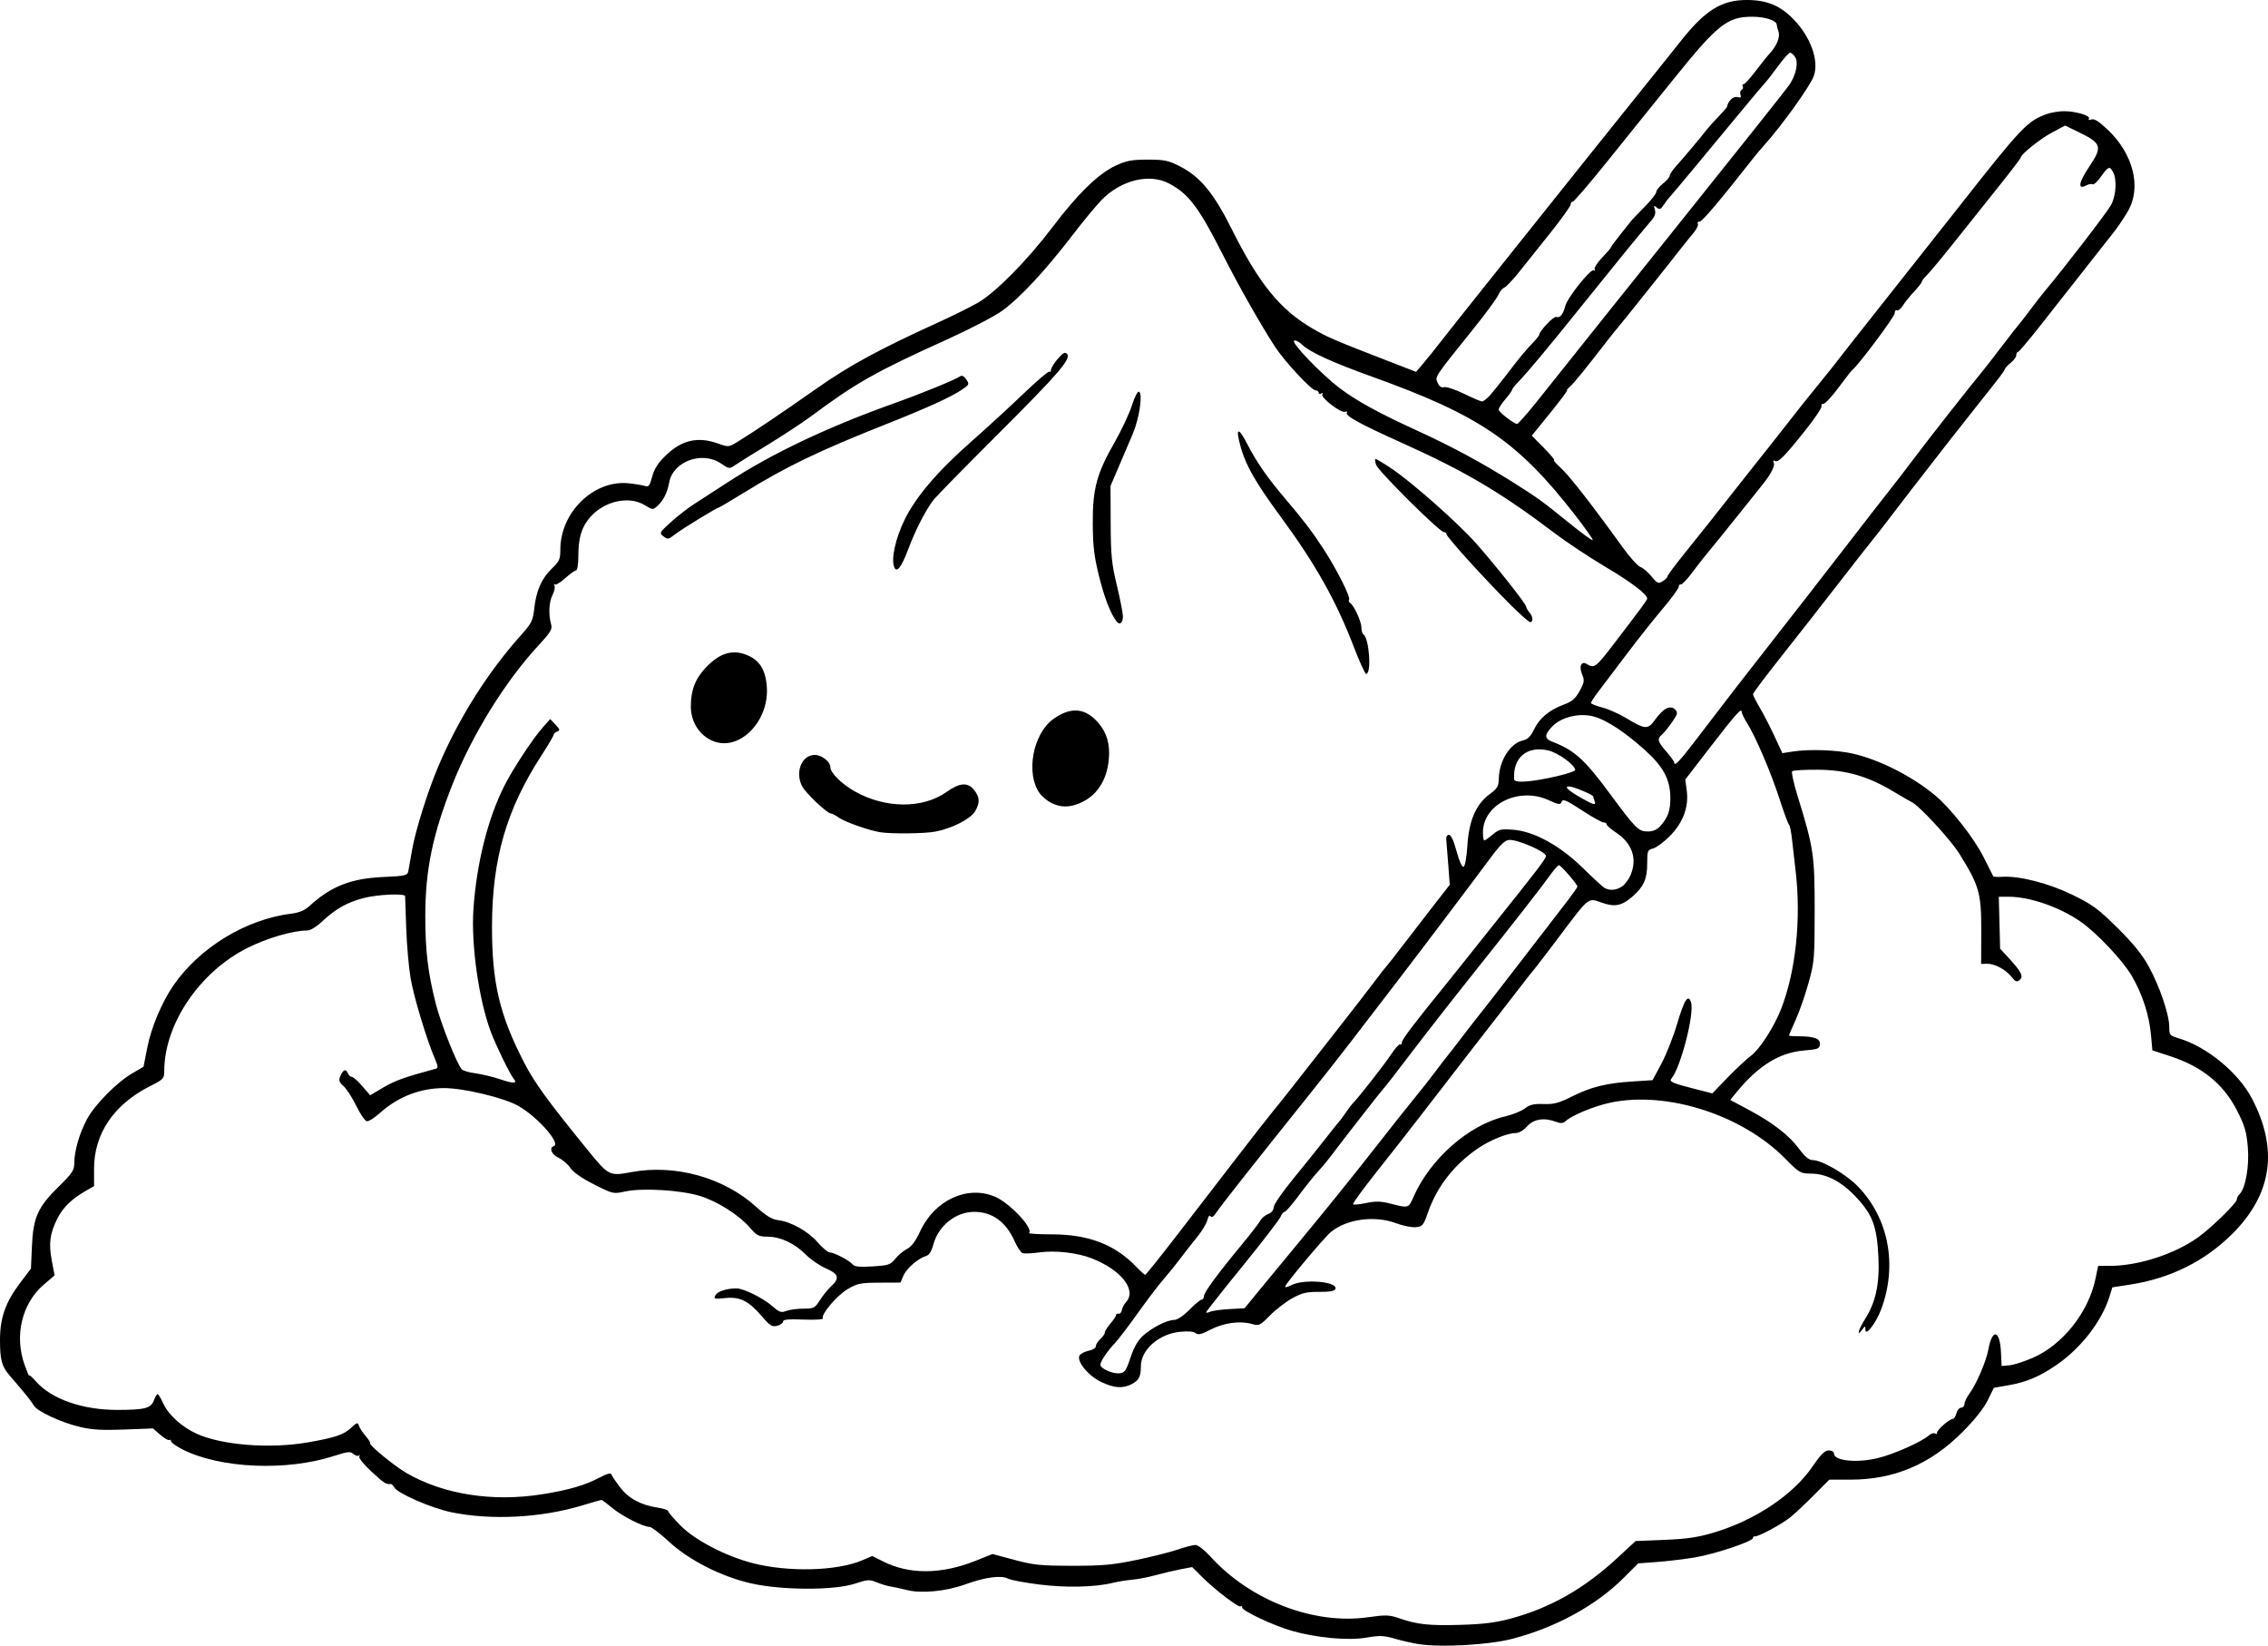 <?xml version="1.0" encoding="UTF-8" standalone="no"?>
<!-- Created with Inkscape (http://www.inkscape.org/) -->

<svg
   width="266.666mm"
   height="193.46mm"
   viewBox="0 0 266.666 193.46"
   version="1.1"
   id="svg5"
   xml:space="preserve"
   xmlns="http://www.w3.org/2000/svg"
   xmlns:svg="http://www.w3.org/2000/svg"><defs
     id="defs2" /><g
     id="layer1"
     transform="translate(48.782,13.008)"><path
       style="fill:#000000;stroke-width:0.265"
       d="m 118.031,180.267 c -0.731,-0.116 -2.003,-0.407 -2.826,-0.647 -1.285,-0.373 -1.762,-0.39 -3.362,-0.116 -2.138,0.367 -5.869,0.02 -8.788,-0.817 -2.125,-0.609 -5.787,-2.336 -5.787,-2.729 0,-0.163 -0.075,-0.222 -0.166,-0.131 -0.207,0.207 -3.014,-1.93 -4.559,-3.47 l -1.153,-1.149 -1.361,0.258 c -0.748,0.142 -2.063,0.453 -2.922,0.69 -0.859,0.237 -2.109,0.479 -2.778,0.537 -0.669,0.058 -1.693,0.224 -2.275,0.368 -2.083,0.516 -5.502,0.593 -8.657,0.195 -1.706,-0.215 -3.355,-0.527 -3.665,-0.693 -0.788,-0.422 -2.676,-0.169 -4.996,0.669 -2.292,0.828 -5.182,1.111 -6.891,0.674 -0.655,-0.168 -1.516,-0.355 -1.913,-0.416 -0.397,-0.061 -1.135,-0.284 -1.639,-0.494 -0.833,-0.348 -1.069,-0.333 -2.585,0.168 -2.393,0.79 -8.533,0.776 -12.12,-0.028 -3.535,-0.792 -7.357,-2.73 -9.746,-4.942 -1.013,-0.938 -2.018,-1.705 -2.233,-1.705 -0.744,0 -3.249,-1.266 -4.389,-2.218 -0.63,-0.526 -1.206,-0.957 -1.28,-0.957 -0.074,0 -1.105,0.293 -2.29,0.652 -4.818,1.458 -10.72,1.761 -15.385,0.79 -2.322,-0.483 -6.293,-2.208 -6.681,-2.902 -0.135,-0.241 -0.324,-0.428 -0.42,-0.415 -0.536,0.073 -0.813,-0.105 -2.275,-1.459 -0.913,-0.846 -1.527,-1.613 -1.428,-1.786 0.095,-0.167 0.075,-0.214 -0.046,-0.104 -0.121,0.109 -0.408,0.03 -0.638,-0.176 -0.363,-0.325 -0.663,-0.295 -2.27,0.226 -5.597,1.816 -13.4,1.481 -17.834,-0.766 -0.742,-0.376 -1.348,-0.807 -1.348,-0.959 0,-0.152 -0.093,-0.218 -0.208,-0.147 -0.114,0.07 -0.591,-0.206 -1.059,-0.615 l -0.851,-0.743 -3.373,0.13 c -2.561,0.099 -3.812,0.026 -5.198,-0.301 -2.233,-0.527 -5.085,-1.853 -5.45,-2.535 -0.148,-0.277 -0.757,-1.075 -1.352,-1.774 -0.596,-0.699 -1.315,-1.546 -1.599,-1.883 -0.812,-0.964 -1.019,-1.782 -1.019,-4.025 0,-2.618 0.645,-4.446 2.377,-6.733 l 1.264,-1.67 0.113,-2.608 c 0.147,-3.4 0.69,-4.617 3.127,-7.01 1.635,-1.607 1.852,-1.934 1.855,-2.809 0.004,-1.412 0.607,-3.488 1.487,-5.128 0.923,-1.717 3.479,-4.311 5.307,-5.386 l 1.347,-0.791 0.438,-2.229 c 0.471,-2.397 1.696,-5.319 3.061,-7.304 3.077,-4.472 8.543,-7.802 13.888,-8.462 0.921,-0.114 1.564,-0.384 2.117,-0.89 2.533,-2.321 4.876,-3.244 8.669,-3.416 2.639,-0.12 2.856,-0.17 2.961,-0.69 0.062,-0.309 0.253,-1.395 0.425,-2.413 0.384,-2.284 1.837,-6.922 3.108,-9.922 2.38,-5.618 5.784,-11.014 9.728,-15.42 1.246,-1.392 1.386,-1.678 1.553,-3.175 0.233,-2.079 0.877,-3.513 2.098,-4.674 0.844,-0.803 0.959,-1.065 0.959,-2.189 0,-4.397 3.939,-8.222 8.031,-7.799 0.749,0.077 1.603,0.217 1.898,0.31 0.462,0.146 0.583,-0.006 0.876,-1.101 0.249,-0.93 0.685,-1.603 1.627,-2.511 1.865,-1.797 3.752,-2.219 6.123,-1.369 1.2,0.43 1.246,0.426 2.249,-0.183 1.827,-1.111 5.438,-3.544 9.358,-6.305 3.765,-2.652 7.346,-4.599 14.155,-7.698 1.746,-0.795 3.889,-1.855 4.763,-2.357 2.096,-1.203 5.811,-4.964 8.789,-8.897 2.973,-3.925 5.377,-6.27 7.402,-7.216 1.291,-0.604 1.894,-0.718 3.785,-0.72 1.979,-0.001 2.435,0.094 3.8,0.792 2.392,1.224 3.974,3.144 6.107,7.413 3.205,6.414 5.704,9.474 9.54,11.685 1.788,1.031 2.548,1.355 9.101,3.891 l 3.016,1.167 0.688,-0.807 c 0.379,-0.444 0.867,-1.036 1.085,-1.316 1.669,-2.14 3.508,-4.454 10.466,-13.171 4.356,-5.457 8.066,-10.1 8.245,-10.319 0.178,-0.218 1.658,-2.064 3.287,-4.101 1.629,-2.037 3.731,-4.657 4.671,-5.821 0.94,-1.164 2.08,-2.591 2.535,-3.171 2.982,-3.804 4.917,-5.021 7.961,-5.009 2.307,0.01 3.889,0.667 5.433,2.258 2.004,2.065 3.006,4.822 2.41,6.628 -0.382,1.158 -3.791,5.915 -5.924,8.266 -0.323,0.356 -0.851,0.983 -1.173,1.394 -4.016,5.113 -6.031,7.494 -6.343,7.494 -0.208,0 -0.302,0.123 -0.209,0.272 0.093,0.15 -0.168,0.669 -0.58,1.155 -0.411,0.485 -1.011,1.226 -1.333,1.646 -0.932,1.217 -7.299,9.199 -7.605,9.533 -0.152,0.167 -0.539,0.643 -0.86,1.058 -2.747,3.559 -4.176,5.323 -4.63,5.716 -0.294,0.255 -0.458,0.463 -0.365,0.463 0.093,0 -0.803,1.2 -1.992,2.666 l -2.161,2.666 1.417,1.435 c 0.779,0.789 1.319,1.435 1.198,1.435 -0.12,0 0.208,0.387 0.73,0.86 1.046,0.948 3.616,4.238 7.322,9.372 0.858,1.189 1.8,2.238 2.092,2.331 0.292,0.093 0.877,0.588 1.3,1.101 0.697,0.846 0.82,0.9 1.329,0.582 0.308,-0.193 0.561,-0.45 0.561,-0.572 0,-0.122 0.932,-1.373 2.07,-2.781 1.888,-2.333 3.19,-3.976 7.8,-9.835 0.859,-1.091 1.852,-2.342 2.207,-2.778 0.355,-0.437 1.385,-1.747 2.288,-2.912 0.903,-1.165 2.237,-2.842 2.965,-3.727 0.728,-0.885 1.588,-1.947 1.911,-2.362 0.324,-0.415 1.276,-1.636 2.117,-2.714 0.841,-1.078 3.255,-4.133 5.365,-6.789 2.11,-2.656 5.503,-6.949 7.541,-9.541 7.424,-9.444 8.079,-10.132 10.424,-10.937 0.495,-0.17 1.374,-0.309 1.954,-0.309 1.37,0 3.131,0.53 2.916,0.878 -0.102,0.166 0.01,0.202 0.291,0.095 0.326,-0.125 0.872,0.216 1.9,1.188 3.047,2.882 4.019,6.809 2.38,9.613 -0.425,0.728 -1.098,1.74 -1.495,2.249 -0.397,0.509 -1.954,2.49 -3.46,4.4 -1.506,1.911 -3.87,4.916 -5.252,6.678 -1.382,1.762 -2.603,3.205 -2.712,3.206 -0.109,0.002 -0.198,0.173 -0.198,0.381 0,0.208 -0.279,0.597 -0.619,0.864 -0.34,0.268 -0.668,0.617 -0.728,0.777 -0.122,0.324 -0.378,0.66 -3.481,4.565 -1.201,1.511 -2.481,3.132 -2.845,3.602 -0.364,0.47 -1.197,1.542 -1.852,2.382 -2.415,3.097 -3.609,4.643 -5.146,6.662 -0.866,1.138 -1.878,2.439 -2.249,2.892 -0.371,0.453 -0.937,1.168 -1.259,1.587 -0.322,0.42 -1.61,2.073 -2.862,3.674 -1.253,1.601 -2.597,3.326 -2.987,3.834 -0.39,0.508 -2.109,2.692 -3.818,4.853 -1.71,2.162 -3.109,4.033 -3.109,4.158 0,0.125 0.369,0.855 0.821,1.62 0.452,0.766 1.228,2.273 1.724,3.348 l 0.903,1.956 1.252,-0.191 c 1.959,-0.3 5.178,-0.184 7.066,0.254 3.143,0.729 6.894,2.629 9.606,4.865 1.86,1.534 4.638,5.072 5.768,7.346 0.571,1.148 1.071,2.142 1.113,2.208 0.042,0.066 0.502,0.091 1.023,0.056 2.002,-0.135 5.443,0.74 8.238,2.096 2.386,1.157 3.042,1.636 5.324,3.89 1.861,1.838 2.914,3.136 3.696,4.555 1.271,2.306 2.414,5.676 2.414,7.116 0,0.951 0.058,1.02 1.124,1.335 3.266,0.964 6.987,4.016 8.573,7.03 3.162,6.01 2.4,11.288 -2.305,15.971 -3.211,3.195 -7.259,5.207 -11.939,5.934 l -2.146,0.333 -0.326,1.051 c -0.915,2.947 -3.357,6.098 -6.274,8.097 -1.968,1.349 -3.513,1.999 -5.624,2.366 l -1.706,0.297 -0.735,1.488 c -0.465,0.942 -1.561,2.315 -2.99,3.744 -3.764,3.766 -8.011,5.564 -13.142,5.564 h -2.48 l -1.777,1.786 c -0.977,0.982 -2.217,2.15 -2.754,2.596 -0.999,0.828 -3.89,2.384 -4.248,2.287 -0.109,-0.03 -0.198,0.054 -0.198,0.186 0,0.403 -4.497,1.905 -6.875,2.296 -1.235,0.203 -3.23,0.442 -4.434,0.531 l -2.189,0.162 -1.66,1.66 c -3.282,3.282 -7.963,5.851 -13.132,7.206 -2.748,0.72 -8.388,1.04 -11.006,0.624 z m 10.854,-3.017 c 4.639,-1.257 8.594,-3.506 12.465,-7.087 l 2.178,-2.015 3.394,-0.139 c 2.607,-0.107 3.944,-0.303 5.762,-0.844 4.894,-1.456 9.366,-4.442 11.645,-7.778 0.98,-1.434 1.443,-1.894 1.909,-1.894 0.349,0 0.615,0.159 0.615,0.369 0,0.856 2.654,1.136 5.136,0.541 1.869,-0.448 5.178,-1.918 6.026,-2.678 0.245,-0.22 0.576,-0.32 0.734,-0.222 0.158,0.098 0.255,0.069 0.215,-0.064 -0.084,-0.278 1.459,-1.65 1.855,-1.65 0.145,0 0.339,-0.298 0.43,-0.661 0.091,-0.364 0.342,-0.661 0.558,-0.661 0.216,0 0.392,-0.197 0.392,-0.438 0,-0.241 0.274,-0.806 0.609,-1.257 0.773,-1.038 1.95,-3.782 2.188,-5.1 0.46,-2.546 1.363,-2.383 1.49,0.269 l 0.078,1.631 0.926,-0.085 c 0.509,-0.046 1.759,-0.45 2.778,-0.896 3.49,-1.529 6.518,-5.358 7.331,-9.272 l 0.316,-1.521 h 1.379 c 3.342,0 7.576,-1.365 10.348,-3.336 1.535,-1.091 4.571,-4.048 4.571,-4.452 0,-0.17 0.146,-0.454 0.323,-0.632 0.713,-0.713 1.167,-3.302 0.974,-5.554 -0.155,-1.807 -0.369,-2.529 -1.267,-4.286 -1.591,-3.114 -4.095,-5.152 -7.835,-6.38 l -2.117,-0.695 -0.165,-1.819 c -0.213,-2.348 -1.022,-4.825 -2.276,-6.961 -1.073,-1.829 -4.148,-5.074 -6.041,-6.377 -2.483,-1.708 -5.949,-2.901 -8.433,-2.901 h -1.145 l 0.079,3.056 0.079,3.056 1.05,1.139 c 1.461,1.585 1.727,2.135 1.234,2.544 -0.323,0.268 -0.491,0.201 -0.944,-0.374 -0.683,-0.868 -1.995,-1.567 -2.894,-1.541 l -0.679,0.019 0.013,-3.883 c 0.015,-4.436 -0.236,-5.316 -2.584,-9.084 -1.051,-1.686 -4.784,-5.718 -5.622,-6.072 -0.136,-0.057 -1.081,-0.604 -2.099,-1.214 -3.035,-1.818 -5.573,-2.551 -8.907,-2.575 -1.552,-0.011 -2.911,0.069 -3.021,0.179 -0.11,0.109 0.178,1.419 0.639,2.91 1.887,6.108 2.01,6.93 2.008,13.427 -0.002,5.659 -0.038,6.081 -0.72,8.542 -0.395,1.424 -1.074,3.375 -1.51,4.336 -0.436,0.961 -0.792,1.79 -0.792,1.843 0,0.053 0.461,0.096 1.025,0.096 1.921,0 2.673,0.265 2.618,0.924 -0.045,0.539 -0.223,0.61 -1.885,0.75 -2.878,0.241 -5.356,1.777 -7.93,4.912 l -0.737,0.898 2.197,1.173 c 2.838,1.515 4.746,2.998 5.927,4.607 0.647,0.881 1.135,1.289 1.543,1.289 1.112,0 3.956,1.654 5.376,3.128 3.604,3.736 4.642,9.271 2.705,14.421 -0.611,1.624 -1.839,3.216 -1.852,2.402 -0.008,-0.492 -0.018,-0.491 -0.397,0.009 -0.694,0.918 -0.41,-0.065 0.378,-1.308 1.246,-1.965 1.708,-4.155 1.545,-7.327 -0.182,-3.535 -0.674,-4.87 -2.541,-6.888 -1.754,-1.897 -3.552,-2.843 -5.406,-2.847 -1.216,-0.002 -1.344,-0.078 -3.043,-1.797 -5.065,-5.126 -13.904,-7.945 -20.515,-6.544 -1.878,0.398 -4.474,1.462 -5.225,2.141 -0.334,0.303 -0.597,0.33 -1.149,0.12 -1.399,-0.532 -2.649,-0.341 -3.418,0.522 -0.427,0.479 -0.968,0.794 -1.364,0.794 -0.956,0 -3.044,0.851 -4.435,1.808 -2.845,1.958 -4.814,4.496 -5.884,7.584 -0.506,1.46 -0.619,1.594 -1.405,1.671 -0.47,0.046 -1.512,-0.163 -2.315,-0.463 -2.527,-0.945 -5.829,-0.498 -7.682,1.041 -0.787,0.654 -5.19,5.898 -5.363,6.387 -0.052,0.149 0.269,0.082 0.714,-0.148 1.488,-0.769 5.522,-0.421 5.188,0.447 -0.095,0.249 -0.664,0.35 -1.913,0.342 -1.479,-0.01 -2.01,0.116 -3.167,0.755 -0.764,0.422 -1.942,1.33 -2.616,2.017 -1.181,1.202 -1.262,1.239 -2.173,0.988 -1.391,-0.384 -3.288,-0.114 -4.832,0.687 -1.057,0.549 -1.441,0.637 -1.728,0.4 -0.236,-0.195 -0.902,-0.251 -1.847,-0.153 -2.501,0.258 -4.593,2.109 -4.596,4.066 -10e-4,1.202 -0.23,1.643 -1.078,2.082 -1.051,0.543 -2.021,0.479 -3.554,-0.234 -1.578,-0.735 -3.046,-2.572 -2.541,-3.181 0.168,-0.202 0.659,-0.438 1.093,-0.525 0.433,-0.087 0.788,-0.321 0.788,-0.52 0,-0.199 0.238,-0.578 0.529,-0.841 0.291,-0.263 0.529,-0.609 0.529,-0.769 1.8e-4,-0.159 0.298,-0.636 0.661,-1.058 0.364,-0.423 0.661,-0.869 0.661,-0.992 0,-0.123 0.133,-0.194 0.296,-0.157 0.163,0.036 0.332,-0.153 0.377,-0.42 0.045,-0.267 0.269,-0.694 0.498,-0.947 1.285,-1.42 -0.559,-3.772 -4.027,-5.137 -1.688,-0.664 -4.316,-0.964 -6.161,-0.703 -0.886,0.125 -1.779,0.163 -1.985,0.084 -0.206,-0.079 -0.619,-0.697 -0.918,-1.372 -1.017,-2.299 -2.631,-3.477 -4.766,-3.477 -2.169,0 -4.213,1.638 -4.805,3.851 -0.211,0.788 -0.492,1.229 -0.855,1.339 -0.945,0.286 -2.303,1.465 -2.657,2.308 l -0.343,0.815 -2.475,0.011 c -2.226,0.01 -2.602,0.086 -3.741,0.755 -1.27,0.746 -3.183,3.008 -2.913,3.444 0.08,0.13 -0.925,0.191 -2.27,0.139 -1.786,-0.069 -2.414,-0.009 -2.414,0.232 7e-5,0.179 -0.311,0.404 -0.692,0.499 -0.591,0.148 -0.843,-0.003 -1.724,-1.035 -1.606,-1.879 -2.631,-2.403 -4.351,-2.226 -1.319,0.136 -1.413,0.11 -1.179,-0.327 0.246,-0.46 1.333,-0.812 2.489,-0.807 0.836,0.004 3.11,1.135 4.191,2.083 0.823,0.723 1.041,0.797 1.654,0.564 0.388,-0.148 1.292,-0.268 2.008,-0.268 1.216,0 1.344,-0.066 1.935,-0.992 0.348,-0.546 0.945,-1.281 1.326,-1.634 1.036,-0.959 0.889,-1.458 -0.625,-2.109 -0.725,-0.312 -1.79,-1.044 -2.367,-1.627 -1.301,-1.314 -2.965,-2.092 -4.492,-2.099 -1.025,-0.005 -1.272,-0.131 -2.055,-1.045 -1.26,-1.472 -3.798,-3.088 -5.863,-3.732 -2.227,-0.695 -6.773,-0.975 -8.783,-0.541 -1.44,0.311 -1.462,0.306 -3.698,-0.825 -1.421,-0.719 -2.444,-1.43 -2.778,-1.931 -0.291,-0.437 -0.913,-0.972 -1.383,-1.191 -0.836,-0.388 -1.161,-1.18 -0.566,-1.379 0.867,-0.289 -1.906,-3.431 -4.171,-4.727 -1.661,-0.95 -6.407,-2.091 -8.715,-2.094 -2.798,-0.004 -5.417,1.004 -7.522,2.896 -0.655,0.589 -1.366,1.039 -1.58,1.002 -0.214,-0.037 -0.765,-0.841 -1.225,-1.786 -0.46,-0.945 -1.133,-1.993 -1.497,-2.329 -0.571,-0.528 -0.62,-0.699 -0.362,-1.255 0.341,-0.736 0.644,-0.824 0.864,-0.251 0.084,0.218 0.285,0.397 0.448,0.397 0.162,0 0.716,0.488 1.23,1.085 l 0.935,1.085 1.586,-0.938 c 1.328,-0.785 2.553,-1.221 6.156,-2.189 0.261,-0.07 0.239,-0.314 -0.098,-1.089 -0.955,-2.191 -2.5,-7.287 -2.881,-9.502 -0.222,-1.289 -0.457,-3.952 -0.522,-5.916 -0.066,-1.965 -0.125,-3.661 -0.131,-3.77 -0.021,-0.353 -3.195,-0.211 -4.868,0.218 -1.922,0.492 -3.324,1.281 -4.878,2.746 -0.675,0.636 -1.393,1.07 -1.769,1.07 -1.658,0 -4.698,0.886 -7.012,2.044 -5.616,2.809 -9.764,8.921 -9.79,14.423 -0.004,0.946 -0.076,1.024 -1.658,1.823 -4.283,2.161 -6.611,5.605 -6.6,9.764 l 0.005,1.992 -1,0.576 c -1.651,0.95 -2.648,1.923 -3.31,3.228 -0.884,1.744 -1.044,2.933 -0.664,4.944 l 0.33,1.749 -1.262,1.078 c -2.583,2.208 -3.494,6.019 -2.259,9.454 0.286,0.795 0.524,1.352 0.529,1.237 0.005,-0.114 0.372,0.205 0.814,0.709 1.806,2.057 5.457,3.335 9.523,3.335 3.249,0 3.975,-0.185 4.32,-1.099 0.156,-0.414 0.359,-0.753 0.451,-0.753 0.091,0 0.383,0.48 0.648,1.068 0.607,1.346 2.183,2.781 3.933,3.581 2.951,1.349 8.611,1.796 13.028,1.029 3.262,-0.566 4.265,-0.903 5.145,-1.725 0.676,-0.632 0.778,-0.659 0.909,-0.248 0.081,0.255 0.437,0.801 0.79,1.212 0.354,0.412 0.595,0.797 0.536,0.856 -0.186,0.186 2.846,2.673 4.258,3.492 4.357,2.528 10.137,3.433 15.98,2.503 3.089,-0.492 5.024,-1.054 6.725,-1.953 0.886,-0.468 1.334,-0.587 1.406,-0.373 0.058,0.173 0.516,0.853 1.018,1.511 1.003,1.314 2.441,2.089 4.425,2.387 0.683,0.102 1.242,0.293 1.242,0.423 0,0.13 0.645,0.887 1.433,1.681 1.715,1.729 5.312,3.602 8.489,4.422 4.182,1.079 9.898,0.934 12.852,-0.325 l 1.21,-0.516 1.305,0.656 c 3.074,1.544 6.844,1.51 10.859,-0.098 l 1.973,-0.79 2.569,0.689 c 2.256,0.605 3.085,0.69 6.802,0.694 3.546,0.004 4.771,-0.107 7.541,-0.682 1.819,-0.378 4.011,-0.93 4.87,-1.227 0.86,-0.297 1.797,-0.539 2.084,-0.539 0.29,0 1.062,0.598 1.745,1.351 4.677,5.164 12.154,8.05 18.522,7.149 2.091,-0.296 2.515,-0.284 3.646,0.106 2.171,0.748 3.529,0.895 7.233,0.787 2.709,-0.079 4.147,-0.26 5.953,-0.749 z m -44.74,-30.683 c 0.422,-1.259 0.873,-2.036 1.505,-2.593 1.087,-0.958 2.792,-1.814 3.629,-1.822 0.368,-0.004 1.076,-0.478 1.784,-1.196 0.646,-0.655 1.294,-1.191 1.44,-1.191 0.146,0 0.266,-0.177 0.266,-0.394 0,-0.443 1.57,-2.583 4.414,-6.019 1.053,-1.272 2.045,-2.557 2.205,-2.857 0.16,-0.3 0.582,-0.655 0.937,-0.79 0.396,-0.151 0.645,-0.456 0.645,-0.791 0,-0.3 1.047,-1.821 2.326,-3.38 1.279,-1.559 2.973,-3.668 3.764,-4.687 0.791,-1.019 1.506,-1.912 1.59,-1.984 0.083,-0.073 0.438,-0.549 0.787,-1.058 0.35,-0.509 0.703,-0.986 0.786,-1.058 0.499,-0.441 3.758,-4.59 4.507,-5.739 0.493,-0.755 0.992,-1.314 1.109,-1.241 0.117,0.072 0.213,-0.037 0.213,-0.242 0,-0.333 1.343,-2.104 5.156,-6.801 0.65,-0.8 1.452,-1.801 1.783,-2.223 0.331,-0.422 2.09,-2.629 3.909,-4.904 5.204,-6.508 6.085,-7.665 6.085,-7.988 0,-0.495 -3.336,-1.947 -4.322,-1.881 -0.487,0.032 -1.053,0.572 -2.148,2.046 -2.638,3.552 -8.135,10.829 -10.92,14.455 -1.859,2.42 -4.326,5.635 -5.482,7.144 -1.156,1.509 -3.486,4.469 -5.179,6.58 -5.889,7.342 -10.222,12.837 -10.704,13.576 -0.317,0.486 -0.551,0.638 -0.674,0.438 -0.114,-0.185 -0.263,-0.009 -0.377,0.446 -0.104,0.413 -0.616,1.273 -1.138,1.91 -0.522,0.637 -1.407,1.769 -1.967,2.515 -0.559,0.746 -1.486,1.892 -2.058,2.547 -0.573,0.655 -1.931,2.441 -3.019,3.969 -1.088,1.528 -2.316,3.135 -2.729,3.572 -0.873,0.922 -1.671,2.114 -1.671,2.496 0,0.434 1.398,1.073 2.199,1.006 0.668,-0.056 0.805,-0.245 1.347,-1.86 z m 11.611,-5.686 1.796,-0.102 1.643,-2.005 c 0.904,-1.103 3.489,-4.235 5.744,-6.96 2.256,-2.725 5.708,-7.014 7.673,-9.53 1.965,-2.517 4.169,-5.298 4.899,-6.181 0.73,-0.883 1.861,-2.32 2.513,-3.193 0.652,-0.873 1.246,-1.647 1.319,-1.72 0.073,-0.073 0.906,-1.144 1.85,-2.381 0.945,-1.237 1.917,-2.487 2.161,-2.778 0.244,-0.291 2.269,-2.899 4.5,-5.795 2.231,-2.896 4.682,-6.076 5.446,-7.066 0.764,-0.99 1.389,-1.872 1.389,-1.96 0,-0.26 -1.946,-2.509 -2.171,-2.509 -0.114,0 -0.569,0.506 -1.011,1.124 -1.11,1.552 -4.123,5.41 -9.128,11.684 -2.332,2.923 -5.596,7.101 -7.254,9.284 -1.658,2.183 -3.09,4.028 -3.184,4.101 -0.148,0.116 -4.442,5.616 -6.403,8.202 -0.386,0.509 -1.04,1.288 -1.453,1.73 -0.413,0.442 -1.387,1.663 -2.165,2.712 -0.778,1.049 -1.525,1.908 -1.66,1.908 -0.135,0 -0.354,0.268 -0.485,0.595 -0.131,0.327 -2.152,2.95 -4.491,5.828 -2.339,2.878 -4.253,5.302 -4.253,5.386 0,0.084 0.208,0.057 0.463,-0.06 0.255,-0.117 1.271,-0.259 2.259,-0.315 z m -6.029,-8.846 c 2.037,-2.642 5.177,-6.717 6.977,-9.054 1.8,-2.337 3.667,-4.726 4.15,-5.308 0.483,-0.582 1.451,-1.794 2.152,-2.692 0.701,-0.899 2.941,-3.756 4.977,-6.35 2.037,-2.594 4.236,-5.43 4.887,-6.303 0.651,-0.873 1.255,-1.647 1.341,-1.72 0.086,-0.073 1.067,-1.323 2.178,-2.778 1.111,-1.455 2.756,-3.587 3.654,-4.738 l 1.634,-2.092 -0.18,-2.406 c -0.099,-1.323 -0.203,-2.644 -0.232,-2.935 -0.029,-0.303 0.108,-0.529 0.322,-0.529 0.24,0 0.558,0.69 0.891,1.93 0.306,1.14 0.641,1.889 0.818,1.831 0.178,-0.059 0.362,-1.074 0.452,-2.496 0.188,-2.947 1.013,-4.854 2.61,-6.036 0.917,-0.678 1.064,-0.928 1.087,-1.843 0.053,-2.128 1.342,-4.157 2.852,-4.488 0.542,-0.119 0.894,-0.475 1.304,-1.318 0.641,-1.319 1.779,-2.259 3.517,-2.906 0.945,-0.351 1.34,-0.696 1.83,-1.593 0.563,-1.031 0.591,-1.228 0.278,-1.983 -0.383,-0.924 -0.07,-1.574 0.566,-1.177 0.883,0.551 1.038,0.432 3.311,-2.542 3.199,-4.186 3.789,-4.988 3.789,-5.149 0,-0.509 -1.839,-1.908 -4.895,-3.722 -1.892,-1.123 -4.571,-2.899 -5.953,-3.946 -6.332,-4.796 -10.525,-7.277 -17.935,-10.613 -4.963,-2.234 -6.753,-3.212 -6.532,-3.569 0.084,-0.136 -0.01,-0.184 -0.208,-0.108 -0.479,0.184 -2.905,-1.68 -2.674,-2.054 0.107,-0.173 0.056,-0.214 -0.127,-0.1 -0.168,0.104 -0.305,0.063 -0.305,-0.091 0,-0.154 -0.167,-0.28 -0.372,-0.28 -0.477,0 -3.65,-3.421 -4.779,-5.153 -1.645,-2.525 -4.275,-7.163 -6.08,-10.722 -2.876,-5.672 -4.042,-7.219 -6.36,-8.44 -2.293,-1.208 -5.573,-0.427 -7.87,1.875 -0.626,0.628 -2.188,2.51 -3.47,4.184 -3.208,4.186 -6.238,7.443 -8.281,8.901 -0.945,0.675 -3.883,2.203 -6.529,3.397 -8.278,3.735 -10.66,5.08 -15.898,8.974 -1.032,0.767 -3.305,2.264 -5.051,3.327 -1.746,1.063 -3.497,2.154 -3.891,2.425 -0.709,0.487 -0.727,0.485 -1.691,-0.169 -2.219,-1.506 -5.643,-0.253 -6.092,2.23 -0.215,1.191 -0.686,2.131 -1.383,2.762 -0.531,0.48 -0.565,0.478 -1.483,-0.089 -1.84,-1.137 -4.745,-0.505 -6.414,1.396 -1.02,1.162 -1.4,2.413 -1.402,4.615 -8e-4,0.922 -0.118,1.654 -0.265,1.654 -0.145,0 -0.723,0.415 -1.284,0.921 -0.561,0.507 -1.116,0.834 -1.234,0.728 -0.118,-0.107 -0.131,-0.048 -0.029,0.129 0.102,0.178 0.002,0.678 -0.222,1.111 -0.423,0.818 -0.494,2.316 -0.164,3.46 0.163,0.566 -0.061,0.933 -1.548,2.539 -3.857,4.165 -7.763,10.487 -10.051,16.263 -2.333,5.892 -3.197,10.077 -3.197,15.477 0,4.067 0.302,6.613 1.219,10.26 0.576,2.29 2.4,6.919 3.054,7.749 0.129,0.163 0.854,0.379 1.611,0.48 0.757,0.1 2.079,0.419 2.937,0.708 1.593,0.537 2.055,0.51 1.56,-0.09 -0.443,-0.537 -2.095,-3.929 -2.683,-5.507 -1.414,-3.798 -2.325,-10.238 -2.038,-14.409 0.37,-5.376 1.675,-10.593 3.619,-14.465 1.002,-1.996 3.318,-5.518 4.534,-6.895 l 0.872,-0.987 0.621,0.655 c 0.534,0.563 0.562,0.678 0.198,0.817 -0.233,0.089 -0.423,0.265 -0.423,0.389 0,0.125 -0.64,1.214 -1.423,2.419 -4.112,6.333 -5.795,12.139 -5.815,20.051 -0.016,6.654 0.886,10.471 3.806,16.108 1.213,2.34 2.764,4.473 7.4,10.173 2.517,3.095 2.584,3.129 5.159,2.651 5.162,-0.959 10.875,0.624 14.682,4.069 1.19,1.077 1.864,1.486 2.591,1.575 1.521,0.185 3.525,1.308 4.654,2.608 0.564,0.649 1.194,1.18 1.4,1.18 0.509,0 2.3,0.931 2.686,1.396 0.239,0.288 0.797,0.347 2.364,0.253 1.876,-0.113 2.104,-0.189 2.67,-0.892 0.34,-0.423 0.966,-0.948 1.39,-1.167 0.525,-0.272 1.013,-0.923 1.529,-2.045 1.699,-3.689 5.55,-5.474 8.816,-4.086 1.733,0.737 4.534,3.721 3.996,4.258 -0.091,0.091 1.113,0.166 2.676,0.166 4.313,0 7.423,1.193 9.932,3.811 0.501,0.523 0.978,0.948 1.058,0.943 0.081,-0.004 1.813,-2.17 3.851,-4.812 z M 54.67,84.816 c -1.331,-0.22 -4.098,-1.197 -4.793,-1.692 -0.392,-0.279 -0.831,-0.508 -0.974,-0.508 -0.431,0 -2.957,-2.394 -3.372,-3.196 -0.861,-1.665 -0.047,-3.683 1.485,-3.683 0.815,0 1.833,0.797 1.833,1.435 0,0.651 1.294,1.95 2.807,2.815 3.605,2.062 8.044,2.103 10.862,0.099 1.554,-1.105 2.495,-1.166 3.245,-0.212 0.666,0.847 0.692,1.492 0.098,2.498 -0.526,0.891 -2.713,2.008 -4.649,2.375 -1.294,0.245 -5.228,0.287 -6.542,0.069 z m 20.166,-3.433 c -0.478,-0.235 -1.105,-0.76 -1.393,-1.166 -1.643,-2.308 -0.783,-6.956 1.609,-8.689 2.027,-1.469 3.741,-1.344 5.257,0.382 1.045,1.19 1.444,2.544 1.28,4.347 -0.227,2.507 -1.434,4.321 -3.431,5.155 -1.244,0.52 -2.222,0.511 -3.321,-0.031 z m -39.745,-7.266 c -1.616,-0.644 -2.646,-2.237 -2.646,-4.091 0,-1.945 0.537,-3.295 1.847,-4.648 1.549,-1.598 3.01,-2.05 4.628,-1.432 1.57,0.6 2.293,1.698 2.456,3.735 0.326,4.063 -3.195,7.668 -6.285,6.436 z M 110.372,62.972 c -2.058,-5.357 -4.501,-9.699 -8.555,-15.209 -2.885,-3.92 -4.077,-5.978 -4.679,-8.076 -0.702,-2.444 -0.37,-2.645 0.753,-0.455 1.084,2.113 2.349,3.926 4.518,6.476 2.075,2.439 3.111,3.802 4.431,5.829 1.539,2.364 3.19,5.631 3,5.937 -0.08,0.129 -0.023,0.311 0.127,0.404 0.45,0.278 1.323,2.181 1.323,2.885 0,0.361 0.102,0.719 0.227,0.797 0.692,0.427 0.99,4.654 0.328,4.654 -0.126,0 -0.789,-1.459 -1.474,-3.241 z M 82.513,60.058 c -0.701,-0.875 -1.459,-2.838 -2.095,-5.42 -0.561,-2.278 -0.703,-3.505 -0.715,-6.153 -0.018,-4.044 0.466,-5.831 2.582,-9.525 0.792,-1.382 1.699,-3.318 2.017,-4.301 0.343,-1.063 0.688,-1.718 0.852,-1.617 0.449,0.277 0.014,3.155 -0.747,4.947 -0.381,0.898 -1.126,2.644 -1.655,3.881 l -0.962,2.249 0.018,4.366 c 0.015,3.786 0.112,4.758 0.728,7.323 0.39,1.627 0.71,3.257 0.71,3.622 0,0.782 -0.36,1.091 -0.732,0.627 z m 46.299,-1.981 c -3.029,-3.012 -7.61,-8.071 -7.534,-8.318 0.036,-0.118 -0.094,-0.214 -0.29,-0.214 -0.499,0 -7.741,-7.19 -7.971,-7.914 -0.103,-0.326 -0.147,-0.634 -0.097,-0.684 0.05,-0.05 0.888,0.441 1.862,1.091 2.433,1.625 7.916,6.473 10.011,8.85 2.415,2.741 5.774,6.988 5.866,7.415 0.042,0.196 0.226,0.517 0.408,0.713 0.395,0.425 0.437,1.112 0.068,1.112 -0.144,0 -1.19,-0.923 -2.324,-2.051 z M 56.357,53.657 c -0.375,-0.976 0.142,-3.346 1.208,-5.538 1.339,-2.754 3.894,-5.737 8.034,-9.378 1.664,-1.464 4.333,-3.915 5.933,-5.447 1.599,-1.532 2.984,-2.71 3.077,-2.616 0.093,0.093 0.174,7.93e-4 0.18,-0.205 0.006,-0.206 0.362,-0.786 0.792,-1.289 0.596,-0.697 0.855,-0.841 1.09,-0.605 0.55,0.55 -0.961,2.309 -8.124,9.457 -3.791,3.784 -7.185,7.242 -7.541,7.686 -0.885,1.102 -2.155,3.571 -3.01,5.855 -0.786,2.097 -1.355,2.82 -1.638,2.082 z m -27.197,-3.667 c -0.438,-0.32 -0.364,-0.448 0.942,-1.625 0.779,-0.703 2.012,-1.659 2.74,-2.125 0.728,-0.466 2.521,-1.627 3.985,-2.58 5.237,-3.408 11.742,-6.487 19.695,-9.322 3.089,-1.101 7.11,-2.749 7.583,-3.107 0.199,-0.151 0.452,-0.025 0.719,0.356 0.394,0.562 0.37,0.618 -0.53,1.23 -1.234,0.838 -4.099,2.142 -8.831,4.016 -7.994,3.167 -11.784,4.994 -16.864,8.129 -1.49,0.919 -2.766,1.672 -2.835,1.672 -0.202,0 -4.167,2.421 -5.064,3.092 -0.96,0.718 -0.928,0.712 -1.54,0.265 z m 88.269,77.672 c 1.955,-4.444 6.5,-8.437 10.726,-9.423 0.902,-0.21 1.964,-0.638 2.36,-0.949 0.565,-0.444 1.037,-0.555 2.191,-0.515 1.214,0.042 1.793,-0.111 3.322,-0.877 2.259,-1.132 4.03,-1.573 7.127,-1.774 l 2.365,-0.153 1.042,-1.94 c 0.573,-1.067 1.414,-3.2 1.869,-4.741 0.823,-2.79 1.287,-3.497 1.616,-2.461 0.416,1.31 -1.206,7.622 -2.296,8.939 -0.317,0.383 0.058,0.548 2.887,1.269 l 1.91,0.487 1.795,-1.859 c 0.987,-1.023 2.232,-2.183 2.766,-2.578 1.003,-0.742 2.694,-3.365 3.513,-5.45 1.737,-4.423 2.391,-10.616 1.719,-16.272 -0.138,-1.164 -0.328,-2.831 -0.422,-3.704 -0.093,-0.873 -0.252,-1.647 -0.352,-1.72 -0.1,-0.073 -0.607,-1.446 -1.126,-3.052 -1.007,-3.114 -2.796,-7.293 -3.815,-8.915 -0.341,-0.543 -0.62,-1.123 -0.62,-1.289 0,-0.541 -0.673,0.212 -3.703,4.138 l -2.933,3.802 0.173,1.308 c 0.256,1.93 -0.446,3.799 -2.019,5.371 -0.694,0.694 -1.57,1.339 -1.946,1.433 -0.641,0.161 -0.685,0.273 -0.685,1.744 0,1.826 -0.399,2.732 -1.711,3.884 -1.277,1.121 -2.094,1.284 -3.66,0.728 -1.611,-0.572 -1.415,-0.731 -5.019,4.06 -1.485,1.974 -2.766,3.649 -2.846,3.722 -0.081,0.073 -0.737,0.901 -1.459,1.841 -0.722,0.94 -1.459,1.892 -1.638,2.117 -0.53,0.664 -8.507,10.964 -10.633,13.73 -1.079,1.404 -3.267,4.195 -4.862,6.202 -1.595,2.007 -2.834,3.714 -2.754,3.794 0.08,0.08 0.779,0.012 1.554,-0.15 1.114,-0.233 1.714,-0.217 2.865,0.08 2.111,0.543 2.096,0.548 2.699,-0.824 z M 141.951,91.181 c 0.339,-0.237 0.782,-0.829 0.985,-1.314 0.817,-1.956 0.199,-3.744 -1.737,-5.026 -0.588,-0.389 -1.069,-0.81 -1.069,-0.937 0,-0.126 -0.163,-0.229 -0.363,-0.229 -0.2,0 -1.275,-0.595 -2.389,-1.323 -2.157,-1.408 -2.432,-1.513 -2.605,-0.992 -0.081,0.242 -0.462,0.166 -1.428,-0.287 -3.497,-1.638 -7.767,0.44 -7.767,3.779 0,0.517 0.072,0.939 0.16,0.939 0.088,0 0.531,-0.312 0.984,-0.693 0.743,-0.625 0.982,-0.68 2.447,-0.563 2.453,0.197 5.497,1.877 8.179,4.513 1.162,1.142 2.293,2.183 2.514,2.312 0.619,0.363 1.413,0.294 2.09,-0.18 z m 4.45,-7.043 c 0.922,-1.012 1.226,-1.859 1.212,-3.372 -0.02,-2.163 -0.817,-3.653 -3.004,-5.614 -2.375,-2.129 -4.458,-3.499 -5.964,-3.92 -1.658,-0.464 -3.775,0.017 -4.863,1.106 -0.986,0.986 -1.006,1.482 -0.072,1.837 2.603,0.99 3.797,2.063 6.765,6.08 3.064,4.148 3.395,4.48 4.467,4.48 0.614,0 1.096,-0.197 1.46,-0.595 z m -7.698,-2.998 c -0.088,-0.23 -0.161,-0.465 -0.161,-0.523 0,-0.195 -2.35,-1.176 -2.817,-1.176 -0.639,0 -0.166,0.449 1.435,1.364 1.468,0.838 1.759,0.901 1.542,0.334 z m -4.328,-2.925 c 1.128,-0.264 2.051,-0.58 2.051,-0.702 0,-0.579 -1.97,-2.015 -3.152,-2.298 -2.504,-0.601 -4.224,0.855 -4.021,3.405 0.037,0.461 2.13,0.296 5.123,-0.404 z m 16.407,-4.461 c 2.916,-3.834 6.202,-8.082 8.901,-11.509 1.203,-1.528 3.062,-3.909 4.129,-5.292 1.068,-1.382 3.146,-4.061 4.618,-5.953 1.472,-1.892 2.939,-3.788 3.261,-4.213 0.322,-0.426 1.069,-1.378 1.66,-2.117 0.591,-0.739 2.016,-2.593 3.166,-4.121 1.737,-2.308 6.306,-8.116 8.018,-10.193 0.243,-0.295 1.21,-1.545 2.15,-2.778 0.94,-1.233 1.773,-2.302 1.853,-2.375 0.079,-0.073 0.68,-0.844 1.334,-1.714 0.654,-0.87 1.392,-1.822 1.639,-2.117 2.434,-2.898 7.504,-9.487 7.934,-10.312 0.588,-1.127 0.691,-2.962 0.216,-3.849 -0.392,-0.733 -0.554,-0.671 -1.409,0.538 -0.411,0.581 -0.855,0.99 -0.987,0.908 -0.132,-0.081 -0.482,-0.018 -0.778,0.14 -1.008,0.54 -0.858,-0.365 0.364,-2.187 1.611,-2.402 1.494,-2.77 -1.302,-4.123 l -1.52,-0.736 -1.526,0.811 c -1.404,0.747 -3.691,2.577 -3.691,2.954 0,0.088 -1.157,1.606 -2.571,3.374 -1.414,1.768 -3.755,4.702 -5.202,6.521 -1.447,1.819 -2.909,3.58 -3.25,3.913 -0.341,0.333 -0.619,0.694 -0.619,0.801 0,0.107 -0.391,0.609 -0.869,1.114 -0.478,0.505 -1.079,1.25 -1.335,1.654 -0.256,0.405 -0.579,0.666 -0.718,0.58 -0.139,-0.086 -0.253,0.067 -0.253,0.34 0,0.404 -4.347,6.212 -4.998,6.679 -0.102,0.073 -0.821,0.995 -1.598,2.051 -0.778,1.055 -1.583,1.918 -1.79,1.918 -0.207,0 -0.304,0.117 -0.216,0.26 0.088,0.143 -0.766,1.423 -1.897,2.844 -2.478,3.113 -3.203,3.841 -3.587,3.604 -0.185,-0.114 -0.232,-0.026 -0.128,0.245 0.15,0.392 -0.392,1.399 -1.46,2.712 -0.234,0.287 -1.518,1.892 -2.854,3.565 -1.336,1.673 -2.83,3.519 -3.32,4.101 -0.491,0.582 -1.378,1.713 -1.971,2.514 -0.593,0.8 -1.192,1.425 -1.33,1.389 -0.138,-0.036 -0.251,0.091 -0.251,0.283 0,0.192 -0.85,1.353 -1.888,2.58 -1.039,1.227 -2.921,3.599 -4.183,5.273 -1.262,1.673 -2.734,3.617 -3.271,4.32 -0.537,0.702 -0.976,1.364 -0.976,1.471 0,0.107 0.588,0.345 1.306,0.529 0.718,0.184 1.986,0.745 2.819,1.246 2.28,1.373 2.561,1.388 3.43,0.179 0.948,-1.318 1.776,-1.74 2.331,-1.186 0.361,0.361 0.324,0.518 -0.353,1.501 -0.416,0.604 -0.944,1.255 -1.175,1.446 -0.608,0.505 -0.528,0.826 0.502,2.006 0.507,0.58 0.923,1.155 0.926,1.276 0.012,0.529 0.645,-0.138 2.72,-2.866 z M 136.392,47.514 c -6.74,-8.664 -11.214,-11.707 -23.908,-16.263 -4.603,-1.652 -7.33,-2.901 -8.171,-3.742 -0.356,-0.356 -0.779,-0.566 -0.94,-0.466 -0.372,0.23 3.248,3.985 5.404,5.606 1.996,1.5 4.577,2.912 9.117,4.988 4.057,1.855 7.728,3.841 11.435,6.187 2.791,1.766 3.142,2.023 6.657,4.863 1.307,1.056 2.431,1.865 2.499,1.798 0.067,-0.067 -0.874,-1.404 -2.093,-2.97 z m -4.633,-13.117 c 1.087,-1.346 2.552,-3.182 3.255,-4.079 0.703,-0.897 6.875,-8.615 13.714,-17.151 6.839,-8.536 12.645,-15.838 12.901,-16.228 0.762,-1.159 1.059,-2.588 0.669,-3.213 -0.185,-0.296 -0.456,-0.537 -0.603,-0.535 -0.147,0.002 -0.766,0.686 -1.375,1.521 -0.609,0.835 -1.326,1.757 -1.593,2.048 -0.267,0.291 -1.322,1.541 -2.345,2.778 -5.348,6.47 -8.476,10.225 -8.793,10.554 -0.194,0.202 -0.539,0.651 -0.766,0.997 -0.343,0.523 -0.48,0.573 -0.814,0.296 -0.344,-0.285 -0.375,-0.25 -0.219,0.243 0.124,0.391 0.017,0.774 -0.332,1.189 -2.219,2.636 -3.978,4.791 -7.92,9.699 -4.421,5.505 -6.718,8.26 -7.928,9.506 -0.327,0.337 -0.6,0.697 -0.606,0.8 -0.006,0.103 -0.363,0.599 -0.794,1.102 -0.431,0.504 -0.783,1.053 -0.783,1.221 0,0.284 1.758,1.648 2.169,1.684 0.101,0.009 1.074,-1.085 2.161,-2.431 z m -5.36,-0.926 c 0.36,-0.4 1.245,-1.502 1.966,-2.447 1.568,-2.057 2.137,-2.746 3.1,-3.754 0.4,-0.419 0.728,-0.83 0.728,-0.913 0,-0.425 1.704,-2.224 1.999,-2.11 0.436,0.167 0.815,-0.288 1.063,-1.274 0.248,-0.989 2.997,-4.431 3.36,-4.207 0.151,0.093 0.196,0.043 0.1,-0.113 -0.096,-0.155 0.297,-0.774 0.874,-1.374 0.577,-0.6 1.049,-1.151 1.049,-1.222 1e-4,-0.072 0.451,-0.691 1.003,-1.376 0.552,-0.685 1.122,-1.405 1.267,-1.601 0.146,-0.195 0.89,-0.982 1.654,-1.749 0.764,-0.766 1.39,-1.56 1.391,-1.764 0.001,-0.204 0.359,-0.652 0.794,-0.996 0.435,-0.344 0.792,-0.761 0.793,-0.926 8e-4,-0.166 0.328,-0.659 0.728,-1.097 0.803,-0.88 3.217,-3.757 3.635,-4.332 0.146,-0.201 0.738,-0.856 1.314,-1.455 0.576,-0.599 1.057,-1.149 1.068,-1.222 0.098,-0.659 0.726,-1.257 1.192,-1.135 0.401,0.105 0.498,0.039 0.382,-0.262 -0.085,-0.221 -0.025,-0.482 0.133,-0.579 0.158,-0.098 0.218,-0.288 0.135,-0.424 -0.084,-0.135 -0.04,-0.246 0.096,-0.246 0.137,0 0.764,-0.685 1.394,-1.521 0.63,-0.837 1.369,-1.759 1.642,-2.051 0.848,-0.904 1.288,-1.966 1.073,-2.593 -0.109,-0.32 -0.205,-0.698 -0.212,-0.839 -0.025,-0.495 -1.35,-0.926 -2.86,-0.93 -2.946,-0.007 -4.093,0.903 -9.324,7.407 -0.728,0.905 -1.867,2.316 -2.531,3.136 -0.664,0.82 -2.978,3.694 -5.141,6.386 -2.163,2.692 -4.03,4.865 -4.15,4.829 -0.119,-0.036 -0.217,0.097 -0.217,0.295 0,0.199 -1.083,1.717 -2.406,3.373 -1.323,1.657 -2.991,3.744 -3.707,4.638 -0.716,0.895 -1.48,1.695 -1.698,1.779 -0.218,0.084 -0.541,0.483 -0.717,0.887 -0.176,0.404 -1.455,2.147 -2.842,3.872 -4.727,5.881 -4.605,5.697 -4.271,6.43 0.202,0.444 0.446,0.609 0.759,0.514 0.253,-0.077 1.294,0.267 2.313,0.765 1.019,0.498 1.979,0.91 2.133,0.917 0.155,0.006 0.576,-0.316 0.936,-0.716 z"
       id="path6428" /></g></svg>
